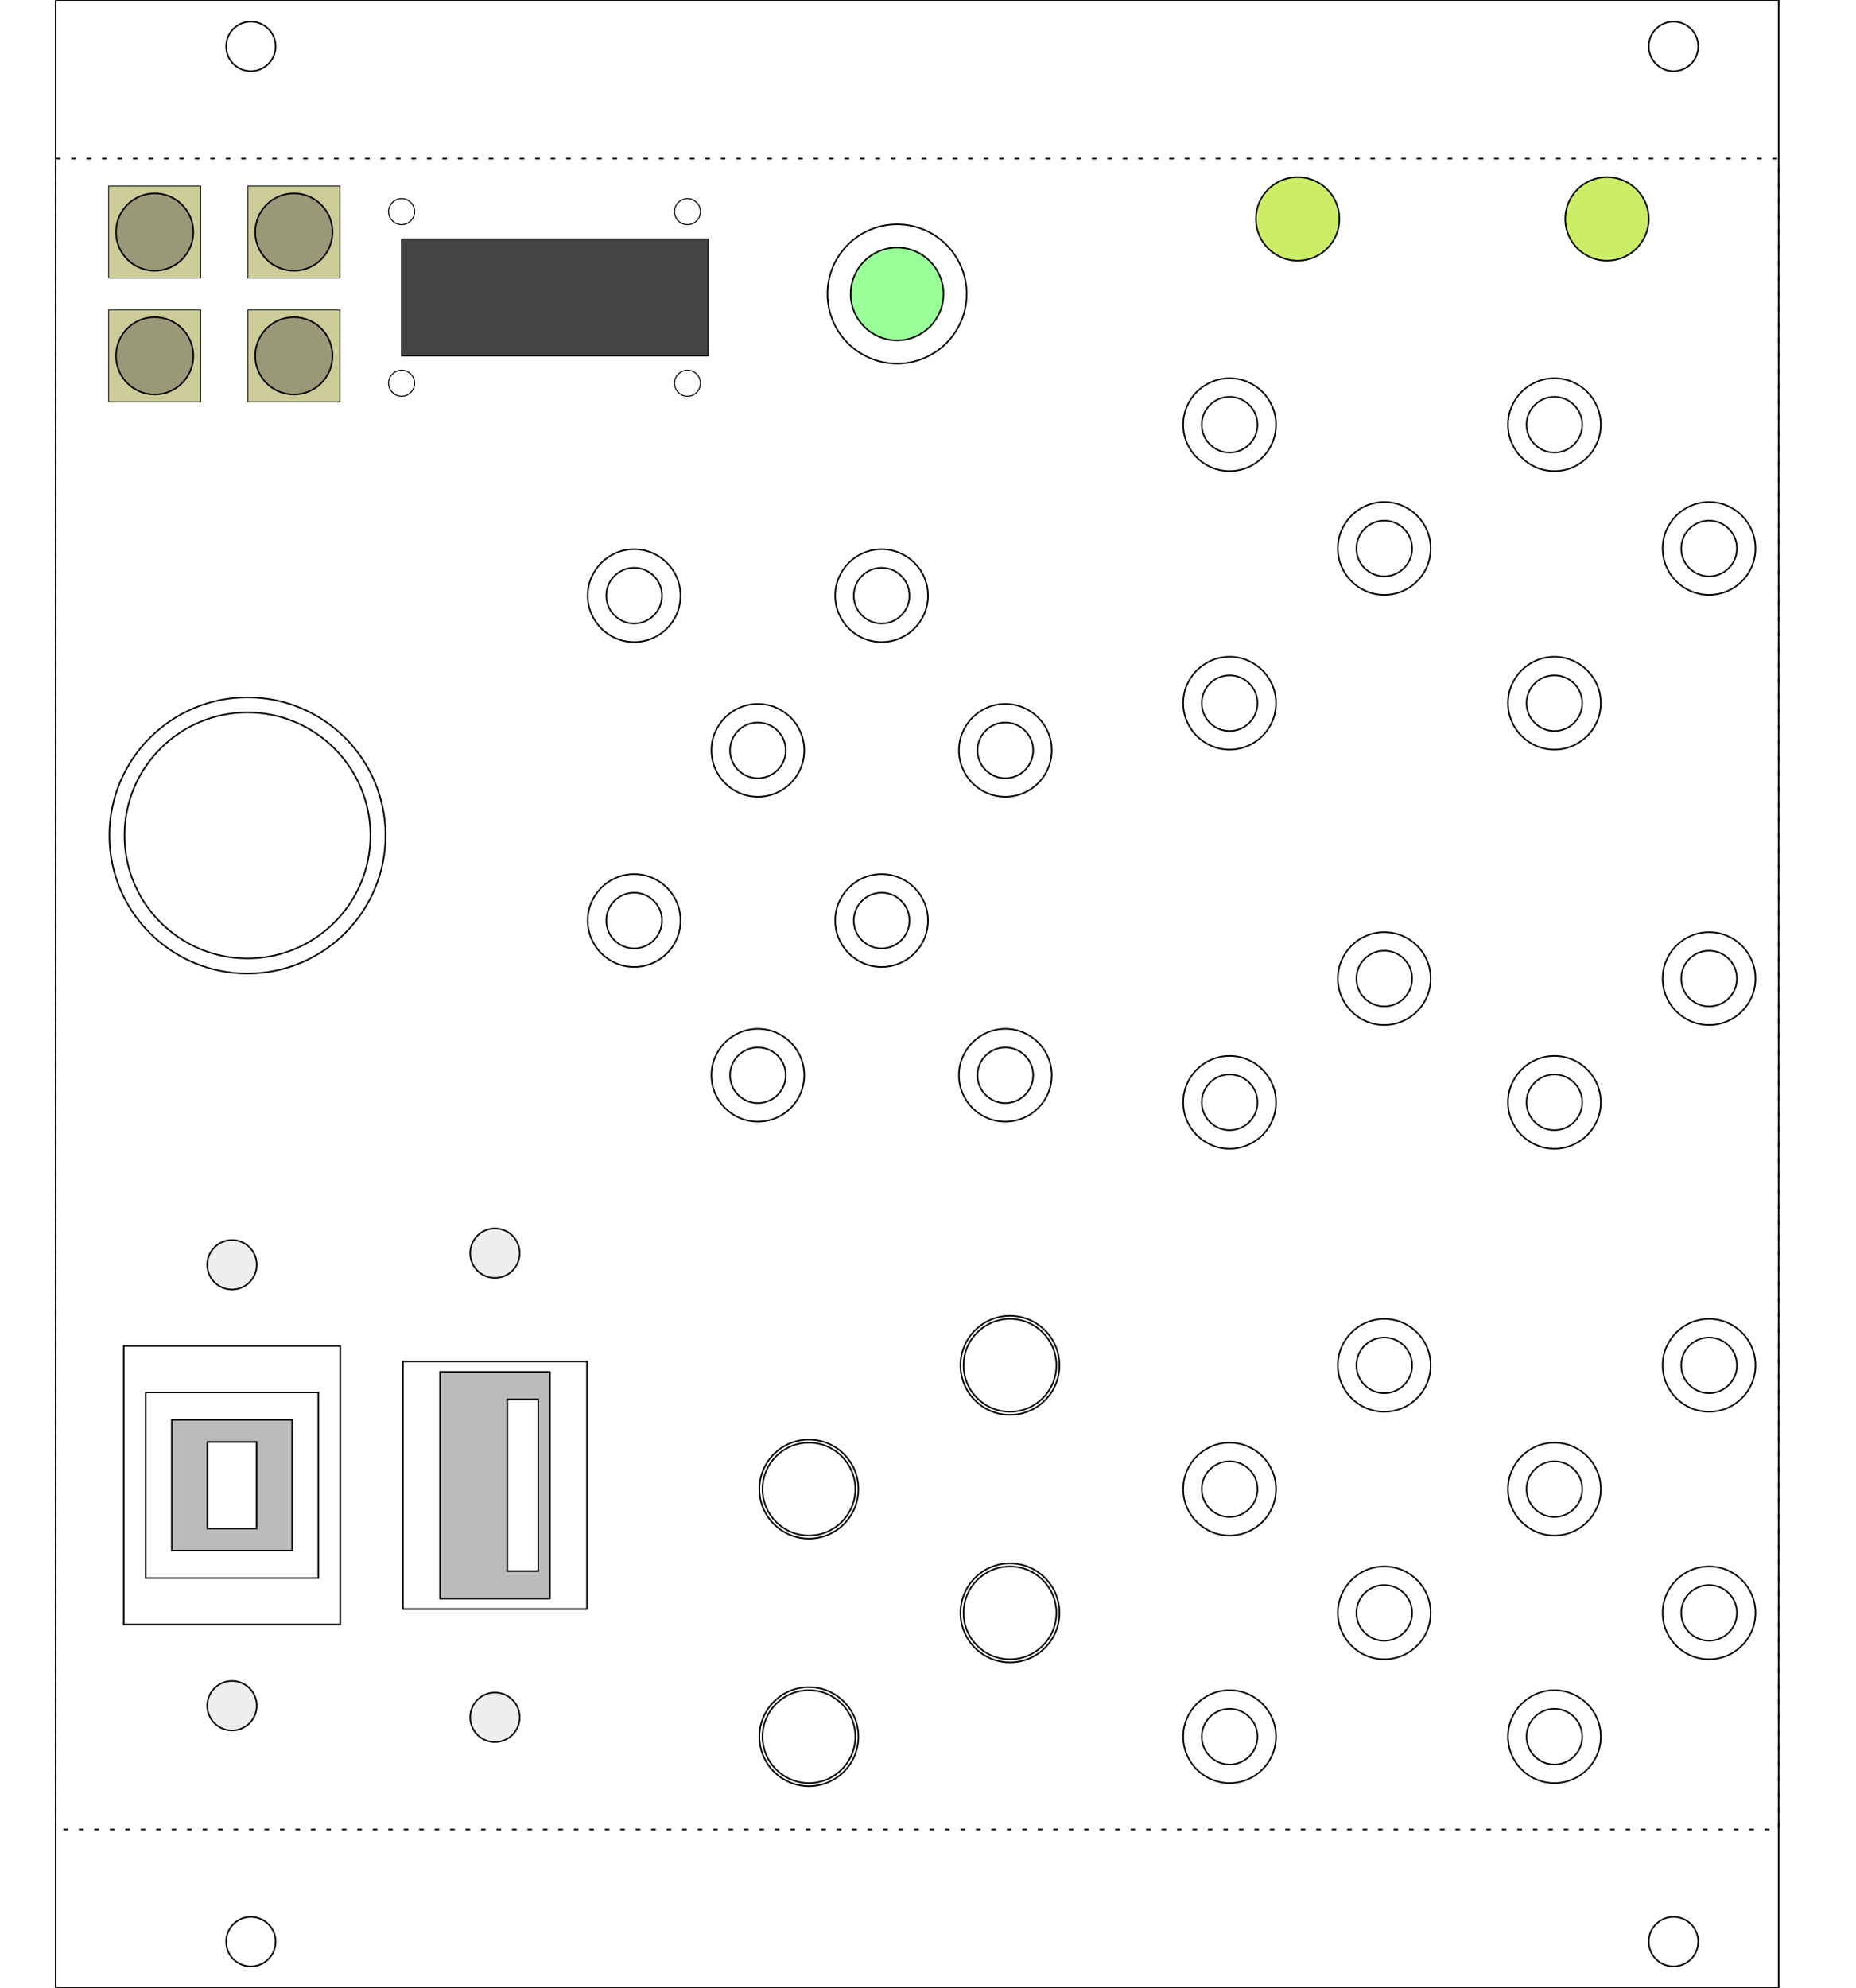 <svg xmlns="http://www.w3.org/2000/svg" viewBox="-75 0 120 128.5" overflow="visible">
    <title>Mockup of channel part of EuroMPE module</title>
    <!-- all dimensions in mm -->
    <style>
        rect, circle {
            fill: none;
            stroke: black;
            stroke-width: 0.1;
        }
        g.hide rect {
            visibility: hidden;
        }
        g.hide rect.keep {
            visibility: visible;
        }
    </style>
    <g  class="xhide">
    <defs>
    <!-- jack origin is center of jack socket hole -->
        <symbol id="Thoniconn-vertical" width="9" height="12" viewBox="-4.5 -6 9 12">
            <circle r="3"/>
            <circle r="1.8"/>
        </symbol>
        <symbol id="Thoniconn-vertical-ud" width="9" height="12" viewBox="-4.5 -6 9 12">
            <circle r="3"/>
            <circle r="1.8"/>
        </symbol>
        <symbol id="Thoniconn-horizontal" height="9" width="12" viewBox="-6 -4.5 12 9">
            <circle r="3"/>
            <circle r="1.8"/>
        </symbol>
        <symbol id="RGBled" height="7.8" width="7.8" viewBox="-3.9 -3.9 7.8 7.8">
            <circle r="2.7" style="fill:#CE6"/>
        </symbol>
        <symbol id="SongHuei" height="12.5" width="10.6" viewBox="-5.3 -5.5 10.6 12.5">
            <circle r="3.2"/>
            <circle r="3.0"/>
            <!-- <circle r="0.7" style="fill:yellow"/>  -->
        </symbol>
        <symbol id="oled091" height="21.844" width="33.02" viewBox="0 0 21.844 33.02">
        <!-- origin is upper left -->
            <circle cx="2.54" cy="2.54" r="1.27"/>
            <circle cx="30.48" cy="2.54" r="1.27"/>
            <circle cx="2.54" cy="19.304" r="1.27"/>
            <circle cx="30.48" cy="19.304" r="1.27"/>
            <rect x="2.54" y="5.207" width="29.972" height="11.43" style="fill:#444"/>
        </symbol>
        <symbol id="SMDtact" height="6" width="6" viewBox="-3 -3 6 6">
        <!-- origin is center of switch -->
            <rect x="-3" y="-3" width="6" height="6" style="fill:#CC9"/>
            <circle r="2.5" style="fill:#997"/>

        </symbol>
        <symbol id="Deltron" height="17.9" width="17.9" viewBox="-8.93 -8.93 17.9 17.9">
        <!-- origin is center of socket -->
            <circle r="7.95"/>
            <circle r="8.925"/>
        </symbol>
        <symbol id="SparkfunRGBencoder" width="14" height="14.5" viewBox="-7 -7 14 14.5">
            <circle r="4.5"/>
            <circle r="3" style="fill:#9F9"/>
        </symbol>
    </defs>
        
    <!-- outside edge of panel, 14(main)+8(channel) = 22HP -->
    <rect class="keep" x="-71.4" y="0" width="111.4" height="128.5"/>
    <!-- circular holes just to indicate position -->
    <circle r="1.6" cx="-58.78" cy="3"/>
    <circle r="1.6" cx="-58.78" cy="125.5"/>
    <circle r="1.6" cx="33.2" cy="3"/>
    <circle r="1.6" cx="33.2" cy="125.5"/>

    <!-- allowable PCB area -->
    <rect  class="keep" x="-71.4" y="10.25" width="111.4" height="108" stroke-dasharray="0.3 0.7" stroke="#666"/>

    <!-- move origin to top of pcb area -->
    <g id="pcb-area" transform="translate(0, 10.25)">


    <!-- gate and trigger and LED -->
    <g transform="translate(0, -76)">
        <use href="#RGBled" x="5" y="76"/>
        <use href="#RGBled" x="25" y="76" />

        <use href="#Thoniconn-vertical-ud" x="10" y="95.2"/> 
        <use href="#Thoniconn-vertical" x="0" y="87.2"/> 
        <use href="#Thoniconn-vertical-ud" x="31" y="95.2"/> 
        <use href="#Thoniconn-vertical" x="21" y="87.2"/> 
        <!-- tune -->
        <use href="#Thoniconn-vertical-ud" x="0" y="105.2"/> 
        <use href="#Thoniconn-vertical-ud" x="21" y="105.2"/> 
    </g>

    <!-- pitch dac -->
        <g transform="translate(0, -41)">
        <use href="#Thoniconn-vertical-ud" x="0" y="96"/> 
        <use href="#Thoniconn-vertical" x="10" y="88"/> 
        <use href="#Thoniconn-vertical-ud" x="21" y="96"/> 
        <use href="#Thoniconn-vertical" x="31" y="88"/> 
    </g>

    <use href="#SongHuei" x="-28" y="96.5"/>
    <use href="#SongHuei" x="-15" y="88.5"/>
    <use href="#SongHuei" x="-28" y="80.5"/>
    <use href="#SongHuei" x="-15" y="72.5"/>

    <!-- perf DAC -->
    <use href="#Thoniconn-vertical-ud" x="0" y="96"/> 
    <use href="#Thoniconn-vertical" x="10" y="88"/> 
    <use href="#Thoniconn-vertical-ud" x="21" y="96"/> 
    <use href="#Thoniconn-vertical" x="31" y="88"/> 

    <use href="#Thoniconn-vertical" x="0" y="80"/> 
    <use href="#Thoniconn-vertical" x="10" y="72"/> 
    <use href="#Thoniconn-vertical" x="21" y="80"/> 
    <use href="#Thoniconn-vertical" x="31" y="72"/> 

    </g>

    <g transform="rotate(-90 20 90) translate(36 -42)">
<!-- perf DAC 2 -->
    <use href="#Thoniconn-vertical-ud" x="0" y="96"/> 
    <use href="#Thoniconn-vertical" x="10" y="88"/> 
    <use href="#Thoniconn-vertical-ud" x="21" y="96"/> 
    <use href="#Thoniconn-vertical" x="31" y="88"/> 

    <use href="#Thoniconn-vertical" x="0" y="80"/> 
    <use href="#Thoniconn-vertical" x="10" y="72"/> 
    <use href="#Thoniconn-vertical" x="21" y="80"/> 
    <use href="#Thoniconn-vertical" x="31" y="72"/> 
    </g>

    <!-- screen -->
    <use href="#oled091" x="-60" y="12"/>
    <use href="#SMDtact" x="-68" y="12"/>
    <use href="#SMDtact" x="-59" y="12"/>
    <use href="#SMDtact" x="-68" y="20"/>
    <use href="#SMDtact" x="-59" y="20"/>
    <use href="#SparkfunRGBencoder" x="-24" y="12"/>

    <!-- <use href="#Deltron" x="-60" y="50"/> -->
    <!-- DIN socket -->
    <g transform="translate(-59 54)">
        <circle r="7.95"/>
        <circle r="8.925"/>
    </g>

    <!-- USB-B receptacle -->
    <!-- vertical -->

    <g transform="translate(-60 96)">
        <circle cy="-14.25" r="1.6" style="fill: #EEE"/>
        <circle cy="14.25" r="1.6" style="fill: #EEE"/>
        <rect y="-9" x="-7" height="18" width="14" style="fill:white"/>
        <rect y="-6" x="-5.58" height="12" width="11.16" style=""/>
        <rect y="-4.225" x="-3.89" height="8.45" width="7.78" style="fill:#BBB"/>
        <rect y="-2.8" x="-1.59" height="5.6" width="3.18" style="fill:white"/>
    </g>

    <!-- USB-A receptacle, vertical -->
    <g transform="translate(-43 96)">
        <circle cy="-15" r="1.6" style="fill: #EEE"/>
        <circle cy="15" r="1.6" style="fill: #EEE"/>
        <rect y="-8" x="-5.95" height="16" width="11.9" style="fill:white"/>
        <!-- <rect y="-6" x="-5.58" height="12" width="11.16" style=""/> -->
        <rect y="-7.325" x="-3.55" height="14.65" width="7.1" style="fill:#BBB"/>
        <rect y="-5.55" x="0.8" height="11.10" width="2" style="fill:white"/>
    </g>
    
    
    </g>
</svg>